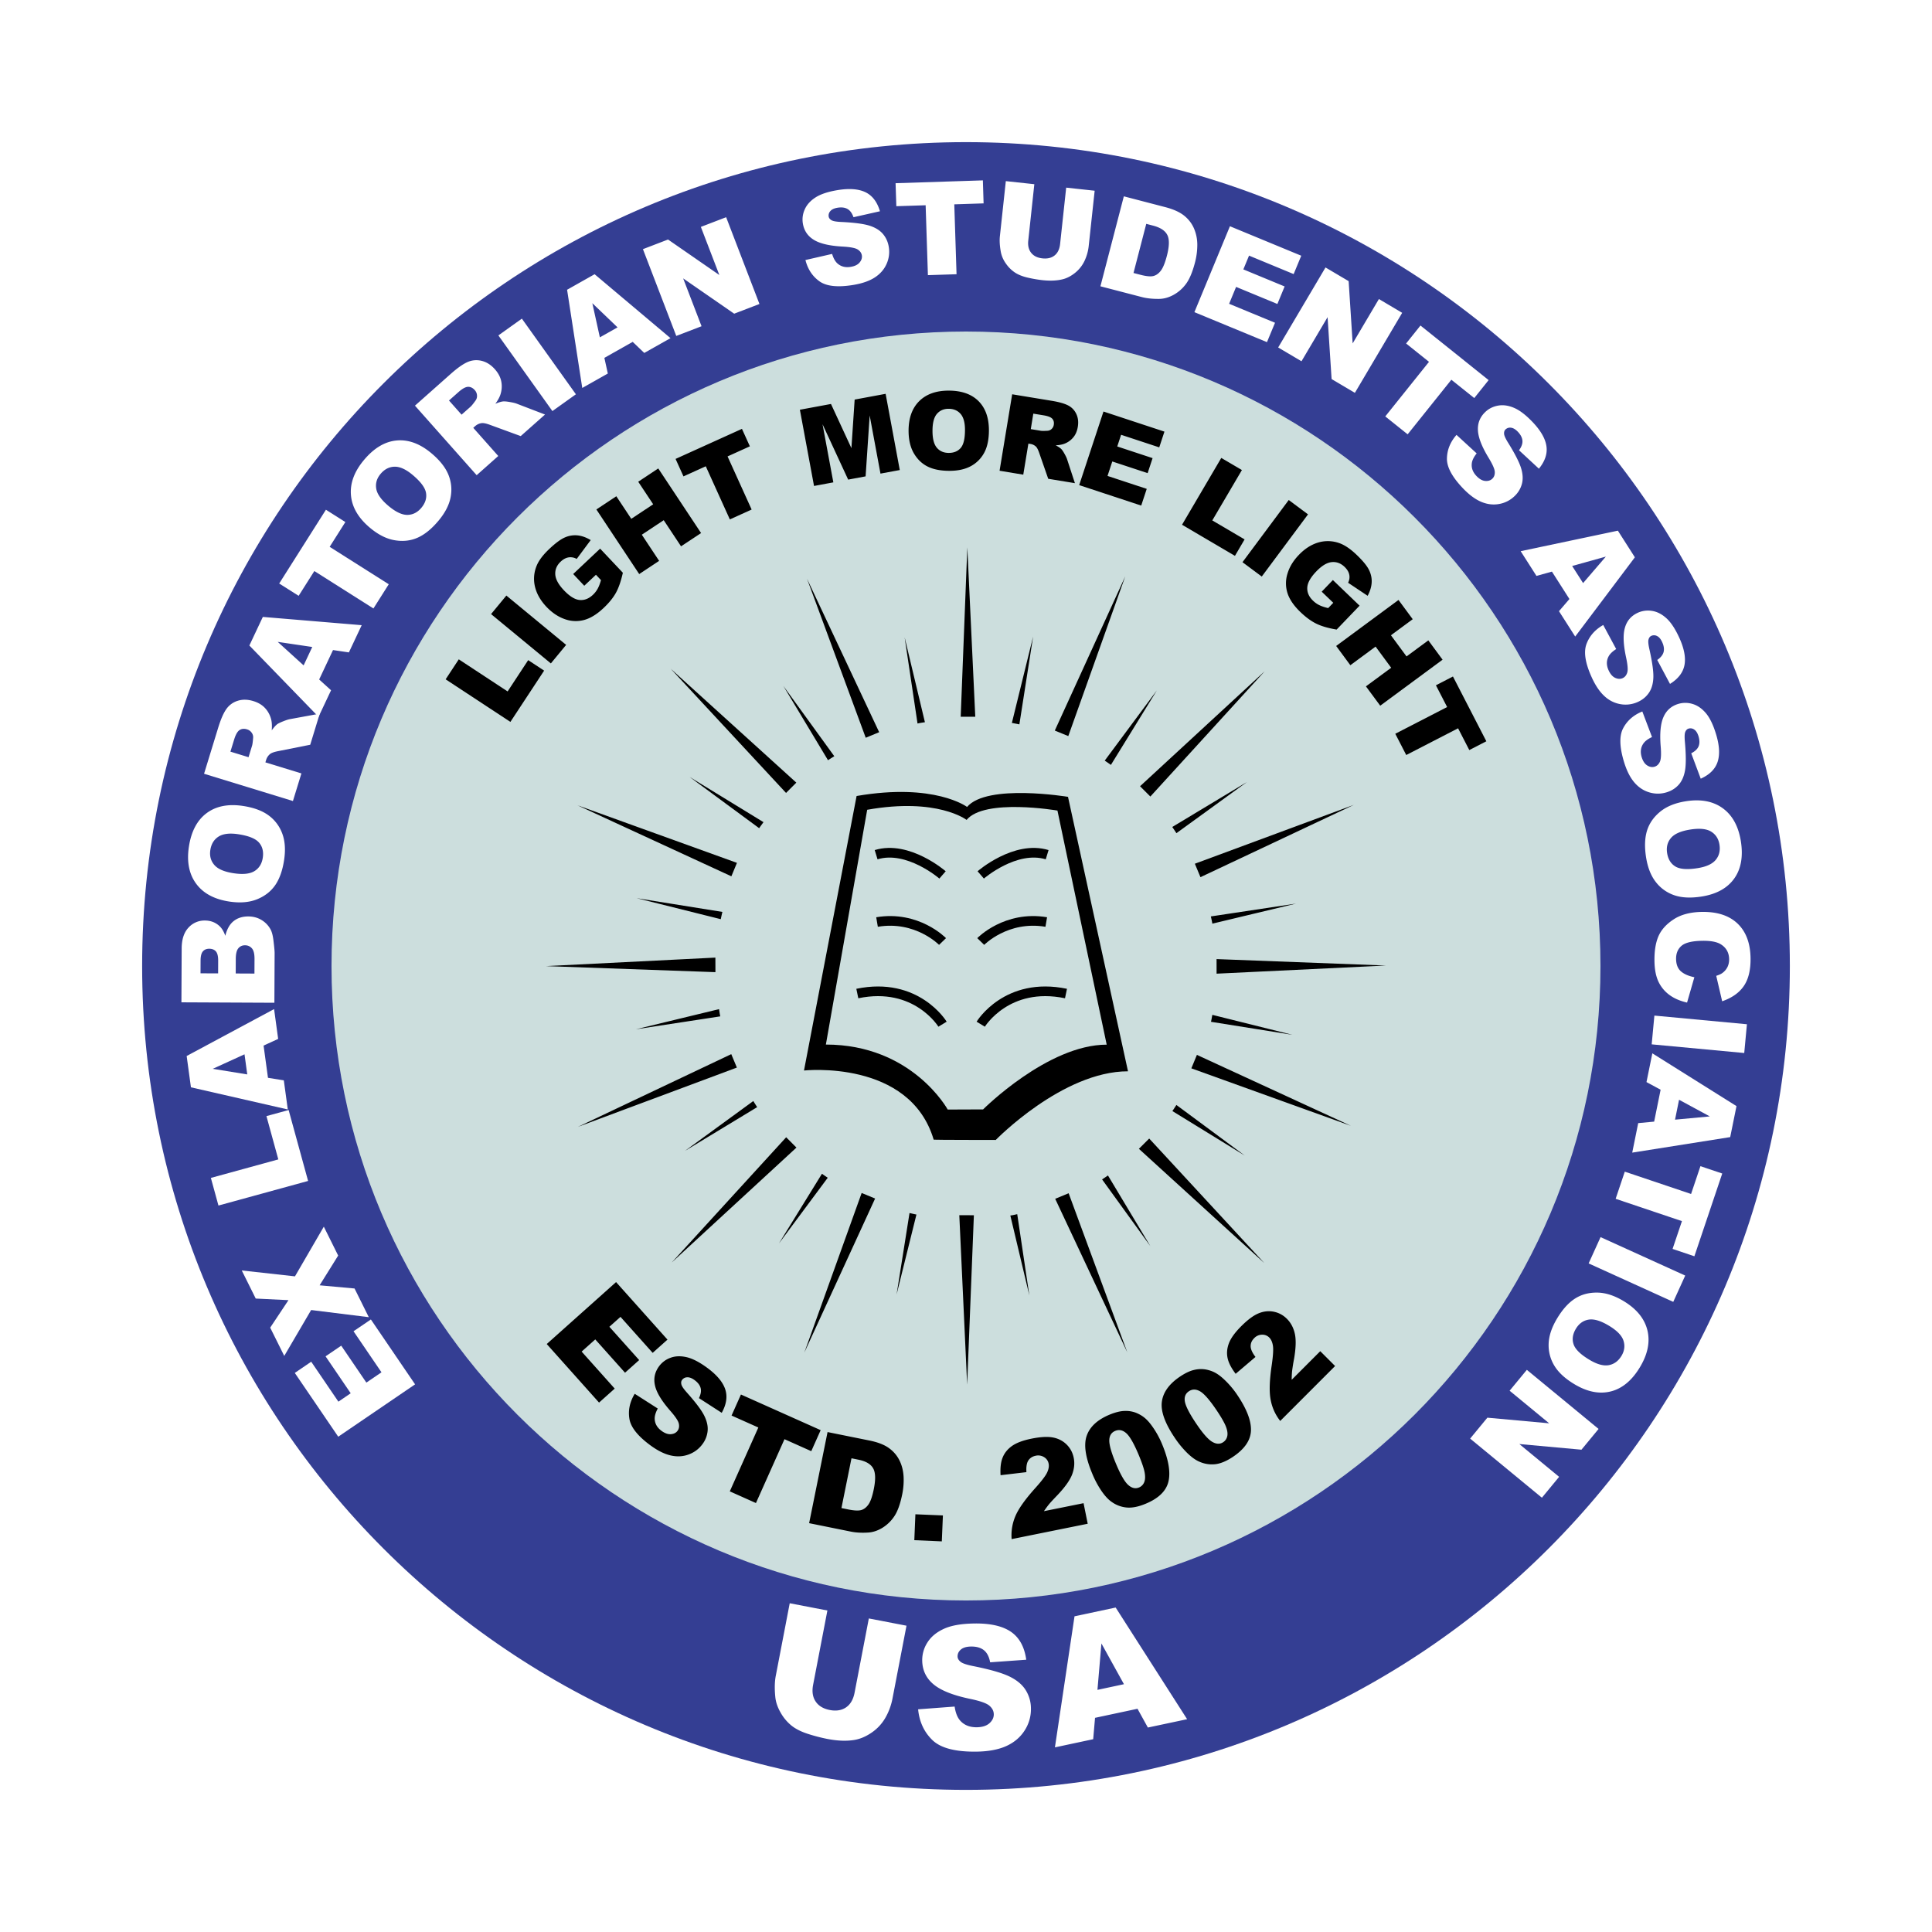 <svg xmlns="http://www.w3.org/2000/svg" width="2500" height="2500" viewBox="0 0 192.756 192.756"><path fill-rule="evenodd" clip-rule="evenodd" fill="#fff" d="M0 0h192.756v192.756H0V0z"/><path d="M96.377 14.181c-45.396 0-82.196 36.8-82.196 82.198 0 45.396 36.8 82.197 82.196 82.197 45.392 0 82.197-36.801 82.197-82.197 0-45.398-36.804-82.198-82.197-82.198z" fill-rule="evenodd" clip-rule="evenodd" fill="#343e93"/><path d="M96.377 159.68c-34.961 0-63.302-28.34-63.302-63.301 0-34.96 28.341-63.302 63.302-63.302 34.96 0 63.302 28.342 63.302 63.302.001 34.961-28.341 63.301-63.302 63.301z" fill-rule="evenodd" clip-rule="evenodd" fill="#ccdedd"/><path fill-rule="evenodd" clip-rule="evenodd" d="M44.462 67.776l1.311-1.994 4.872 3.203 2.052-3.123 1.591 1.046-3.365 5.116-6.461-4.248zM48.994 61.268l1.526-1.849 5.964 4.921-1.525 1.849-5.965-4.921zM58.292 58.441l-1.104-1.172 2.687-2.531 2.268 2.405c-.186.835-.417 1.502-.693 2.001-.277.499-.686 1.004-1.229 1.516-.668.63-1.32 1.03-1.957 1.198a3.208 3.208 0 0 1-1.938-.095c-.656-.233-1.259-.642-1.811-1.225-.579-.614-.956-1.27-1.13-1.962a3.376 3.376 0 0 1 .139-2.087c.21-.541.638-1.116 1.284-1.724.622-.587 1.141-.97 1.556-1.147a2.507 2.507 0 0 1 1.263-.202c.427.045.862.203 1.308.469l-1.398 1.88a1.246 1.246 0 0 0-.81-.154c-.271.043-.535.185-.791.427-.381.36-.561.779-.537 1.258.024.479.306 1.006.848 1.581.575.61 1.1.938 1.576.984.475.044.918-.126 1.328-.511a2.5 2.5 0 0 0 .476-.609c.125-.224.235-.511.334-.862l-.503-.535-1.166 1.097zM59.501 50.829l1.989-1.318 1.492 2.252 2.187-1.449-1.493-2.252 1.999-1.325 4.272 6.447-1.999 1.323-1.729-2.607-2.185 1.448 1.728 2.609-1.988 1.318-4.273-6.446zM67.402 45.786l6.623-2.999.79 1.743-2.226 1.007 2.402 5.3-2.174.986-2.401-5.302-2.225 1.008-.789-1.743zM79.805 40.88l3.102-.576 2.039 4.406.323-4.844 3.09-.574 1.412 7.604-1.926.356-1.077-5.8-.406 6.075-1.74.324-2.557-5.525 1.078 5.799-1.927.359-1.411-7.604zM90.649 42.988c-.002-1.264.348-2.248 1.048-2.953.704-.705 1.682-1.06 2.937-1.062 1.287-.002 2.28.342 2.979 1.032.697.689 1.047 1.658 1.051 2.903.002.904-.148 1.646-.451 2.226a3.267 3.267 0 0 1-1.317 1.354c-.575.322-1.291.484-2.149.487-.873.001-1.594-.135-2.167-.413-.572-.277-1.036-.716-1.393-1.316-.356-.601-.536-1.354-.538-2.258zm2.387.006c0 .782.148 1.342.439 1.683.292.341.688.51 1.188.509.514-.001.913-.168 1.195-.504.282-.334.42-.934.418-1.8 0-.729-.149-1.26-.444-1.596-.296-.335-.695-.502-1.199-.501-.482 0-.87.172-1.163.514-.29.342-.436.907-.434 1.695zM99.727 46.966l1.258-7.628 3.934.648c.73.119 1.279.274 1.645.462.365.19.639.472.818.849.18.378.23.808.15 1.294-.07.423-.221.773-.453 1.049a2.135 2.135 0 0 1-.867.625c-.223.088-.516.143-.883.165.266.14.455.268.568.384.076.078.18.231.311.465.131.233.213.41.252.531l.785 2.396-2.664-.438-.885-2.543c-.111-.328-.221-.548-.33-.659a1.012 1.012 0 0 0-.553-.273l-.211-.033-.51 3.097-2.365-.391zm3.115-4.152l1 .165c.107.018.324.018.646 0a.644.644 0 0 0 .426-.175.714.714 0 0 0 .221-.415c.041-.246-.006-.447-.143-.604-.137-.158-.42-.271-.854-.345l-1.045-.171-.251 1.545zM110.094 41.058l6.082 2.005-.518 1.571-3.806-1.255-.383 1.166 3.525 1.163-.494 1.497-3.527-1.163-.475 1.442 3.912 1.291-.551 1.667-6.189-2.041 2.424-7.343zM121.848 45.687l2.058 1.209-2.955 5.027 3.223 1.893-.963 1.641-5.279-3.103 3.916-6.667zM128.578 49.886l1.924 1.432-4.615 6.204-1.924-1.432 4.615-6.204zM131.867 59.032l1.115-1.161 2.664 2.557-2.291 2.385c-.842-.144-1.52-.34-2.031-.592-.512-.251-1.037-.635-1.576-1.152-.664-.636-1.094-1.267-1.295-1.893a3.217 3.217 0 0 1-.002-1.942c.199-.667.576-1.29 1.133-1.868.584-.61 1.219-1.02 1.902-1.229a3.388 3.388 0 0 1 2.09.034c.551.183 1.148.581 1.787 1.196.617.592 1.025 1.091 1.223 1.497.201.405.289.823.266 1.25-.023.429-.158.873-.402 1.33l-1.949-1.302c.135-.275.172-.548.113-.816-.055-.269-.211-.525-.465-.769-.379-.363-.807-.521-1.283-.474-.479.048-.988.355-1.537.926-.58.605-.881 1.146-.902 1.624-.023.477.17.91.578 1.301.191.185.4.333.633.445.227.111.52.209.875.29l.51-.529-1.156-1.108zM139.529 59.858l1.418 1.921-2.174 1.603 1.557 2.11 2.174-1.603 1.422 1.929-6.221 4.59-1.426-1.929 2.52-1.856-1.557-2.112-2.517 1.858-1.416-1.921 6.22-4.59zM144.961 67.494l3.332 6.463-1.701.876-1.119-2.171-5.172 2.666-1.094-2.121 5.174-2.666-1.119-2.171 1.699-.876zM61.465 127.914l5.13 5.74-1.478 1.321-3.21-3.592-1.109.99 2.972 3.322-1.411 1.26-2.969-3.322-1.36 1.215 3.3 3.693-1.562 1.395-5.22-5.842 6.917-6.18zM63.327 139.059l2.299 1.471c-.214.393-.316.736-.307 1.029.016.479.246.879.689 1.203.331.24.64.35.932.326s.513-.137.662-.342c.142-.193.183-.43.126-.707-.059-.277-.349-.711-.869-1.301-.849-.973-1.353-1.803-1.509-2.5-.16-.695-.026-1.338.403-1.922a2.421 2.421 0 0 1 1.133-.846c.474-.18 1.007-.201 1.599-.068.593.133 1.28.484 2.062 1.057.96.703 1.562 1.416 1.806 2.141.242.725.127 1.51-.346 2.357l-2.273-1.467c.188-.379.244-.715.168-1.004-.076-.289-.278-.555-.607-.795-.271-.199-.517-.291-.738-.277a.633.633 0 0 0-.509.266c-.087.117-.109.266-.066.443.037.178.229.459.576.844.854.959 1.418 1.709 1.693 2.252.275.545.392 1.055.35 1.529a2.591 2.591 0 0 1-.51 1.326c-.352.48-.808.824-1.37 1.035-.562.211-1.157.246-1.788.105-.629-.139-1.306-.475-2.032-1.006-1.273-.932-1.977-1.82-2.108-2.672-.133-.848.045-1.675.534-2.477zM73.924 139.131l7.954 3.555-.937 2.097-2.672-1.195-2.848 6.371-2.609-1.166 2.848-6.371-2.672-1.193.936-2.098zM82.565 142.877l4.172.842c.821.166 1.463.41 1.925.738.459.324.814.73 1.06 1.213.247.484.388 1.02.426 1.602a6.945 6.945 0 0 1-.132 1.807c-.197.973-.459 1.703-.788 2.195a3.853 3.853 0 0 1-1.193 1.158c-.467.283-.937.439-1.411.469-.649.041-1.224.01-1.724-.09l-4.173-.844 1.838-9.09zm2.388 2.617l-1.002 4.965.688.141c.587.117 1.018.137 1.293.057.273-.08.515-.27.72-.564s.383-.809.529-1.535c.195-.963.171-1.654-.072-2.072-.242-.42-.727-.703-1.456-.85l-.7-.142zM91.329 151.08l2.745.115-.11 2.588-2.743-.119.108-2.584zM108.521 152.025l-7.59 1.533a4.856 4.856 0 0 1 .365-2.27c.309-.748.979-1.693 2.008-2.838.629-.701 1.021-1.215 1.17-1.543.152-.328.201-.621.148-.879a.958.958 0 0 0-.451-.648 1.106 1.106 0 0 0-.838-.141c-.322.066-.568.223-.732.469s-.229.635-.195 1.168l-2.58.305c-.043-.73.027-1.324.213-1.775.184-.453.496-.836.936-1.146s1.086-.553 1.939-.725c.891-.18 1.604-.219 2.141-.117.537.104.988.336 1.357.697.367.363.605.805.711 1.326.113.553.055 1.115-.166 1.688-.223.568-.703 1.242-1.438 2.021-.438.455-.729.77-.871.945s-.307.4-.494.674l3.953-.797.414 2.053zM108.973 147.021c-.682-1.625-.865-2.887-.551-3.779.312-.895 1.066-1.592 2.262-2.094.574-.238 1.076-.365 1.506-.377a2.85 2.85 0 0 1 1.133.176c.33.133.611.295.852.49.24.193.469.441.691.742a8.876 8.876 0 0 1 1.072 1.896c.648 1.553.861 2.799.639 3.736-.223.939-.977 1.678-2.258 2.211-.719.303-1.348.43-1.887.385a3.038 3.038 0 0 1-1.51-.555c-.336-.227-.676-.592-1.021-1.092a9.293 9.293 0 0 1-.928-1.739zm2.369-.984c.455 1.092.861 1.797 1.219 2.117.357.318.717.404 1.078.252.238-.1.41-.271.514-.514s.121-.562.051-.965c-.07-.4-.27-.988-.592-1.764-.477-1.137-.891-1.861-1.244-2.172-.354-.312-.723-.391-1.102-.23-.389.162-.586.48-.592.951s.217 1.247.668 2.325zM117.195 143.434c-.984-1.463-1.408-2.664-1.273-3.602.131-.938.736-1.77 1.812-2.492.518-.346.984-.568 1.402-.662a2.816 2.816 0 0 1 1.146-.047c.348.064.658.168.93.312s.545.342.822.594a8.992 8.992 0 0 1 1.42 1.652c.939 1.396 1.391 2.578 1.354 3.543-.035.963-.631 1.832-1.783 2.607-.646.434-1.24.682-1.775.744a3.052 3.052 0 0 1-1.592-.252c-.375-.158-.779-.449-1.213-.871a9.705 9.705 0 0 1-1.25-1.526zm2.135-1.426c.658.982 1.193 1.594 1.605 1.838s.781.258 1.107.039c.213-.145.35-.346.404-.604s.01-.576-.139-.957c-.146-.379-.455-.916-.922-1.615-.689-1.021-1.238-1.652-1.645-1.891-.408-.236-.783-.24-1.125-.01-.35.234-.482.584-.396 1.047.09.463.459 1.182 1.111 2.153zM133.203 136.289l-5.475 5.479a4.795 4.795 0 0 1-.951-2.094c-.158-.793-.123-1.951.104-3.475.135-.932.176-1.576.119-1.934s-.178-.629-.361-.814a.969.969 0 0 0-.736-.289 1.085 1.085 0 0 0-.773.348c-.236.232-.352.498-.352.793-.002.297.16.658.482 1.08l-1.979 1.682c-.441-.584-.715-1.117-.809-1.596-.098-.479-.049-.969.145-1.473.195-.5.602-1.061 1.217-1.676.643-.643 1.215-1.07 1.719-1.281s1.008-.27 1.516-.172c.508.1.949.336 1.326.711.398.398.662.9.793 1.498s.104 1.424-.076 2.479a18.467 18.467 0 0 0-.203 1.271 9.76 9.76 0 0 0-.037.836l2.85-2.854 1.481 1.481z"/><path fill-rule="evenodd" clip-rule="evenodd" fill="#fff" d="M33.746 143.34l-4.334-6.363 1.638-1.118 2.712 3.985 1.227-.838-2.508-3.684 1.563-1.064 2.508 3.683 1.508-1.025-2.789-4.096 1.732-1.177 4.41 6.474-7.667 5.223zM28.36 135.281l-1.403-2.822 1.823-2.742-3.266-.16-1.393-2.803 5.308.588 2.878-4.957 1.432 2.883-1.851 2.968 3.485.317 1.422 2.863-5.752-.715-2.683 4.58zM21.795 120.277l-.756-2.756 6.729-1.847-1.185-4.32 2.214-.606 1.942 7.076-8.944 2.453zM26.297 104.318l.439 3.215 1.581.256.396 2.902-9.663-2.209-.427-3.125 8.723-4.68.406 2.975-1.455.666zm-1.902.871l-3.169 1.447 3.443.559-.274-2.006zM18.1 100.002l.026-5.385c.005-.896.229-1.584.675-2.063a2.15 2.15 0 0 1 1.65-.713c.549.002 1.02.176 1.411.521.261.229.466.564.616 1.004.164-.667.44-1.155.832-1.468.391-.312.882-.467 1.471-.464.48.002.912.117 1.293.343.383.226.685.534.906.924.138.243.238.607.298 1.094.081.647.122 1.077.121 1.289l-.023 4.961-9.276-.043zm3.662-2.887l.005-1.252c.003-.449-.072-.762-.225-.939-.153-.176-.375-.266-.666-.267-.27-.001-.48.085-.633.261-.152.175-.23.481-.232.917l-.005 1.273 1.756.007zm3.624.018l.007-1.465c.002-.495-.083-.843-.256-1.046a.873.873 0 0 0-.7-.308.812.812 0 0 0-.658.298c-.167.2-.252.551-.255 1.054l-.006 1.458 1.868.009zM22.875 89.948c-1.497-.227-2.6-.821-3.306-1.783-.708-.962-.948-2.19-.723-3.683.232-1.531.821-2.646 1.765-3.351.945-.705 2.155-.944 3.631-.722 1.072.163 1.924.477 2.555.942a3.913 3.913 0 0 1 1.363 1.811c.278.742.34 1.622.185 2.643-.156 1.037-.451 1.87-.883 2.5-.433.629-1.037 1.101-1.814 1.416-.777.314-1.702.39-2.773.227zm.439-2.825c.928.141 1.621.068 2.08-.217.458-.286.732-.729.823-1.327.094-.615-.033-1.121-.379-1.518s-1.034-.673-2.063-.83c-.865-.131-1.524-.051-1.977.24-.452.291-.723.738-.814 1.34-.087.577.045 1.072.397 1.482.352.413.996.688 1.933.83zM29.226 79.918l-8.867-2.72 1.402-4.568c.259-.848.53-1.473.813-1.876a2.158 2.158 0 0 1 1.14-.835c.478-.154 1-.144 1.565.03.493.15.885.387 1.176.708.293.32.494.699.603 1.135.069.279.087.637.054 1.075.21-.291.392-.496.545-.611.104-.077.305-.175.602-.293s.521-.189.669-.214l2.972-.546-.949 3.101-3.155.628c-.407.077-.685.171-.833.283a1.193 1.193 0 0 0-.411.606l-.074.241 3.594 1.102-.846 2.754zm-4.429-4.372l.354-1.154c.038-.125.072-.379.102-.763a.747.747 0 0 0-.144-.529.856.856 0 0 0-.463-.331c-.286-.089-.534-.065-.744.069-.209.134-.39.451-.543.951l-.37 1.203 1.808.554z"/><path d="M33.225 64.856l-1.382 2.936 1.187 1.076-1.249 2.65-6.902-7.116 1.344-2.852 9.864.824-1.278 2.716-1.584-.234zm-2.071-.306l-3.445-.51 2.583 2.345.862-1.835zM27.855 58.217l4.662-7.361 1.94 1.228-1.566 2.473 5.896 3.733-1.529 2.416-5.896-3.733-1.566 2.472-1.941-1.228zM36.904 52.65c-1.159-.974-1.788-2.056-1.889-3.247-.101-1.191.334-2.363 1.307-3.52.995-1.184 2.08-1.83 3.253-1.937 1.172-.107 2.331.319 3.474 1.281.83.697 1.393 1.41 1.688 2.136s.369 1.479.218 2.257c-.15.777-.557 1.561-1.221 2.349-.675.803-1.361 1.361-2.059 1.671-.698.312-1.46.399-2.286.261-.827-.136-1.655-.553-2.485-1.251zm1.849-2.179c.719.604 1.348.903 1.888.899.54-.005 1.004-.239 1.395-.702.399-.476.556-.974.467-1.494-.088-.519-.53-1.114-1.326-1.783-.669-.564-1.273-.839-1.812-.828-.538.012-1.003.252-1.395.718-.376.446-.52.937-.434 1.472.088.536.493 1.107 1.217 1.718zM47.557 47.41L41.4 40.472l3.575-3.172c.663-.587 1.22-.98 1.671-1.177a2.169 2.169 0 0 1 1.409-.121c.488.118.928.398 1.32.838.341.386.554.792.637 1.218.083.425.058.853-.077 1.283-.086.274-.256.589-.513.946.331-.14.591-.22.784-.238.129-.012.351.008.666.062s.542.109.683.165l2.822 1.082-2.425 2.151-3.02-1.105c-.388-.146-.674-.21-.86-.192-.25.031-.471.132-.667.304l-.188.167 2.495 2.812-2.155 1.915zm-1.506-6.038l.904-.802c.098-.087.259-.286.483-.598a.75.75 0 0 0 .153-.526.853.853 0 0 0-.222-.524c-.2-.225-.424-.333-.672-.328-.249.006-.569.182-.96.529l-.941.835 1.255 1.414zM49.723 33.465l2.344-1.674 5.391 7.547-2.345 1.675-5.39-7.548zM63.125 34.108l-2.827 1.596.345 1.563-2.55 1.44-1.514-9.798 2.746-1.55 7.571 6.378-2.617 1.476-1.154-1.105zm-1.512-1.447l-2.516-2.411.751 3.407 1.765-.996zM64.146 24.858l2.504-.961 5.119 3.541-1.844-4.8 2.523-.967 3.323 8.658-2.521.968-5.09-3.522 1.834 4.773-2.522.968-3.326-8.658zM80.359 25.943l2.66-.61c.13.428.303.741.52.94.353.322.8.439 1.34.35.404-.065.7-.211.887-.437.187-.226.261-.461.22-.711-.04-.237-.177-.432-.417-.585-.237-.152-.751-.25-1.537-.291-1.288-.074-2.235-.298-2.84-.674-.61-.374-.974-.918-1.092-1.635a2.416 2.416 0 0 1 .191-1.4c.204-.463.561-.86 1.07-1.189.51-.33 1.244-.574 2.199-.732 1.174-.193 2.105-.122 2.792.212.687.334 1.167.967 1.441 1.897l-2.64.594c-.139-.399-.338-.673-.598-.822-.261-.149-.59-.19-.994-.125-.332.055-.57.166-.715.333a.644.644 0 0 0-.168.549c.024.146.115.265.271.358.153.1.488.159 1.007.181 1.281.062 2.213.186 2.793.369.581.185 1.026.459 1.337.822.309.363.506.794.587 1.293a2.934 2.934 0 0 1-.219 1.702c-.243.549-.636.998-1.176 1.35-.542.351-1.256.6-2.142.746-1.559.258-2.685.136-3.384-.365-.698-.502-1.162-1.207-1.393-2.12zM89.352 18.278l8.709-.282.072 2.295-2.924.095.225 6.974-2.857.092-.226-6.973-2.924.094-.075-2.295zM106.373 18.72l2.842.308-.592 5.494a4.636 4.636 0 0 1-.424 1.515 3.37 3.37 0 0 1-.936 1.183c-.404.323-.812.537-1.229.64-.578.146-1.256.176-2.033.092a13.007 13.007 0 0 1-1.463-.252c-.523-.121-.955-.294-1.293-.52a3.346 3.346 0 0 1-.896-.899 2.939 2.939 0 0 1-.494-1.13c-.111-.604-.145-1.134-.096-1.586l.592-5.494 2.844.307-.605 5.625c-.055.504.043.912.293 1.225s.625.497 1.123.55c.496.054.9-.043 1.211-.292s.494-.628.549-1.139l.607-5.627zM112.125 19.588l4.119 1.073c.812.21 1.439.492 1.883.842.441.351.771.775.99 1.272a4.13 4.13 0 0 1 .338 1.624 6.892 6.892 0 0 1-.232 1.795c-.25.959-.553 1.675-.908 2.147a3.823 3.823 0 0 1-1.256 1.092c-.48.257-.957.386-1.434.388-.65.006-1.225-.056-1.715-.185l-4.121-1.072 2.336-8.976zm2.238 2.746l-1.273 4.902.68.177c.58.151 1.008.194 1.287.129.279-.065.529-.239.75-.522.223-.285.428-.786.615-1.504.246-.95.262-1.642.041-2.073-.219-.431-.688-.74-1.406-.928l-.694-.181zM122.711 22.572l7.115 2.941-.758 1.832-4.451-1.842-.568 1.374 4.119 1.703-.723 1.748-4.119-1.704-.697 1.685 4.58 1.892-.803 1.934-7.24-2.991 3.545-8.572zM132.246 26.685l2.309 1.365.4 6.212 2.619-4.427 2.322 1.376-4.718 7.983-2.324-1.375-.401-6.177-2.603 4.401-2.327-1.375 4.723-7.983zM141.721 32.478l6.8 5.445-1.433 1.791-2.285-1.828-4.362 5.447-2.232-1.787 4.363-5.446-2.285-1.83 1.434-1.792zM145.316 43.389l2.012 1.847c-.281.348-.439.669-.482.961-.066.473.09.908.471 1.303.283.295.57.457.861.483.291.027.529-.047.711-.221.174-.167.258-.391.246-.674-.008-.283-.219-.76-.629-1.433-.67-1.104-1.02-2.011-1.053-2.723-.037-.714.205-1.323.73-1.825.342-.33.764-.542 1.262-.636.498-.094 1.027-.024 1.586.21.561.232 1.178.699 1.848 1.398.824.857 1.293 1.665 1.406 2.421.115.755-.135 1.509-.748 2.262l-1.984-1.839c.25-.342.365-.661.34-.959s-.178-.595-.459-.889c-.234-.243-.461-.376-.68-.402a.648.648 0 0 0-.549.173c-.105.101-.154.244-.143.426.008.183.145.492.422.932.676 1.092 1.1 1.929 1.277 2.511.178.583.203 1.106.078 1.567a2.59 2.59 0 0 1-.732 1.217 2.931 2.931 0 0 1-1.527.782c-.59.11-1.182.042-1.779-.205-.594-.248-1.205-.694-1.828-1.343-1.092-1.14-1.631-2.138-1.611-2.998.017-.857.335-1.639.954-2.346zM156.582 59.764l-1.746-2.735-1.543.43-1.576-2.468 9.699-2.046 1.695 2.657-5.953 7.907-1.617-2.531 1.041-1.214zm1.363-1.589l2.27-2.643-3.361.936 1.091 1.707zM159.955 62.355l1.293 2.402c-.377.239-.633.489-.768.751-.219.425-.213.886.018 1.385.172.371.389.618.656.739.266.12.516.128.746.022.217-.1.369-.286.451-.556.086-.271.041-.791-.127-1.559-.27-1.263-.305-2.234-.104-2.918.197-.688.627-1.183 1.285-1.486a2.44 2.44 0 0 1 1.402-.188c.502.074.979.313 1.432.718.453.403.881 1.046 1.287 1.925.498 1.081.674 1.997.537 2.748-.141.753-.621 1.384-1.447 1.895l-1.273-2.388c.346-.24.559-.505.635-.794.074-.291.027-.622-.145-.992-.139-.306-.309-.506-.51-.602a.642.642 0 0 0-.574-.016c-.133.062-.225.18-.273.357-.055.174-.023.513.094 1.017.279 1.253.408 2.184.385 2.792-.025.609-.17 1.112-.438 1.507-.268.396-.631.7-1.092.911a2.938 2.938 0 0 1-1.699.239 3.091 3.091 0 0 1-1.613-.777c-.482-.428-.912-1.051-1.287-1.866-.66-1.434-.842-2.553-.545-3.36.297-.805.856-1.44 1.674-1.906zM163.855 70.984l.967 2.552c-.406.188-.691.401-.859.643-.273.392-.328.851-.168 1.375.123.39.305.663.555.819.248.155.492.195.734.12.229-.07.404-.235.523-.491.117-.257.145-.778.078-1.562-.102-1.286-.008-2.256.283-2.907.287-.654.777-1.089 1.471-1.303a2.44 2.44 0 0 1 1.414 0c.486.14.928.44 1.324.899.396.46.738 1.154 1.021 2.08.352 1.136.408 2.068.17 2.794-.236.727-.799 1.289-1.686 1.687l-.947-2.534c.377-.193.623-.427.736-.704.111-.278.107-.611-.012-1.002-.102-.321-.242-.542-.428-.663a.642.642 0 0 0-.566-.092c-.141.043-.248.149-.32.317-.076.166-.09.504-.041 1.021.113 1.279.117 2.218.014 2.818-.104.602-.314 1.08-.631 1.437-.318.357-.719.61-1.203.759-.566.175-1.139.18-1.715.013s-1.076-.494-1.498-.982c-.422-.489-.766-1.162-1.031-2.021-.465-1.509-.498-2.642-.096-3.403.402-.761 1.04-1.318 1.911-1.67zM168.193 79.942c1.496-.237 2.727-.004 3.691.699.965.704 1.564 1.801 1.803 3.292.24 1.529.018 2.772-.67 3.728-.688.957-1.768 1.552-3.242 1.785-1.072.169-1.979.128-2.721-.125a3.9 3.9 0 0 1-1.846-1.313c-.49-.623-.814-1.443-.977-2.462-.164-1.036-.135-1.919.086-2.65.221-.73.656-1.363 1.301-1.898s1.505-.887 2.575-1.056zm.436 2.824c-.926.147-1.566.426-1.914.838-.35.41-.48.916-.385 1.513.098.614.371 1.057.82 1.331.449.275 1.191.331 2.217.168.865-.137 1.469-.412 1.812-.828.344-.414.467-.922.371-1.523-.09-.576-.367-1.006-.826-1.292-.462-.286-1.16-.355-2.095-.207zM169.047 97.498l-.729 2.529c-.707-.16-1.301-.42-1.779-.777a3.465 3.465 0 0 1-1.088-1.34c-.246-.535-.375-1.219-.385-2.049-.012-1.009.125-1.834.41-2.478.287-.643.795-1.2 1.527-1.673.732-.472 1.672-.715 2.824-.729 1.533-.019 2.717.376 3.551 1.184.832.807 1.258 1.957 1.275 3.45.014 1.169-.211 2.089-.676 2.765-.463.674-1.184 1.18-2.156 1.516l-.592-2.537c.281-.092.488-.188.617-.285.217-.16.385-.357.502-.59.113-.232.17-.49.168-.776-.008-.646-.275-1.138-.801-1.477-.391-.256-1-.377-1.83-.369-1.025.011-1.727.175-2.105.49-.377.316-.562.755-.557 1.318.006.545.166.958.475 1.233.312.277.761.474 1.349.595zM174.291 102.189l-.268 2.87-9.234-.864.27-2.869 9.232.863zM165.035 111.904l.645-3.182-1.41-.762.584-2.869 8.396 5.266-.627 3.092-9.775 1.549.596-2.943 1.591-.151zm2.084-.195l3.469-.324-3.068-1.662-.401 1.986zM171.828 117.082l-2.779 8.256-2.176-.733.934-2.773-6.614-2.227.912-2.709 6.614 2.227.933-2.773 2.176.732zM168.135 127.264l-1.194 2.623-8.443-3.836 1.191-2.623 8.446 3.836zM161.969 129.797c1.299.777 2.094 1.744 2.387 2.902.289 1.16.049 2.385-.725 3.682-.793 1.33-1.76 2.141-2.9 2.436-1.143.293-2.354.059-3.637-.707-.93-.557-1.598-1.168-2.006-1.838a3.909 3.909 0 0 1-.58-2.191c.023-.791.301-1.631.83-2.516.537-.9 1.125-1.561 1.762-1.98.641-.42 1.379-.627 2.215-.623.839.001 1.724.28 2.654.835zm-1.475 2.451c-.807-.482-1.475-.678-2.008-.586-.531.092-.953.396-1.264.916-.32.535-.393 1.051-.223 1.549.17.5.701 1.016 1.596 1.549.752.449 1.391.623 1.92.525.529-.1.949-.41 1.264-.932.299-.502.361-1.01.191-1.523-.171-.516-.663-1.014-1.476-1.498zM159.49 142.566l-1.707 2.071-6.199-.565 3.969 3.272-1.717 2.084-7.16-5.899 1.719-2.086 6.166.561-3.946-3.252 1.719-2.084 7.156 5.898zM86.683 161.473l3.758.723-1.392 7.24a6.19 6.19 0 0 1-.727 1.969 4.483 4.483 0 0 1-1.375 1.469c-.569.387-1.136.625-1.698.719-.782.131-1.685.098-2.707-.1a17.178 17.178 0 0 1-1.912-.496c-.683-.217-1.237-.494-1.659-.83a4.483 4.483 0 0 1-1.087-1.297c-.303-.527-.48-1.045-.531-1.553-.083-.818-.068-1.525.046-2.121l1.392-7.24 3.758.723-1.425 7.416c-.127.664-.045 1.217.249 1.658.295.445.765.727 1.415.854.643.123 1.184.035 1.619-.26.437-.299.721-.783.852-1.457l1.424-7.417zM91.6 170.539l3.644-.275c.086.586.254 1.033.5 1.338.403.494.973.734 1.708.727.549-.008.971-.141 1.264-.4.293-.262.438-.561.434-.898-.004-.32-.15-.605-.438-.854-.287-.25-.945-.48-1.975-.691-1.685-.355-2.89-.84-3.613-1.453-.73-.615-1.102-1.404-1.115-2.371a3.246 3.246 0 0 1 .53-1.807c.363-.57.912-1.021 1.649-1.354.736-.334 1.751-.51 3.042-.525 1.584-.021 2.795.256 3.635.83.84.58 1.348 1.506 1.523 2.785l-3.6.258c-.104-.557-.312-.959-.625-1.209s-.74-.371-1.285-.365c-.448.008-.785.105-1.01.297s-.334.424-.331.693c.002.195.101.373.292.527.186.16.617.307 1.297.439 1.678.338 2.883.686 3.611 1.045.73.359 1.264.809 1.6 1.352a3.46 3.46 0 0 1 .52 1.822 3.906 3.906 0 0 1-.631 2.203c-.432.676-1.039 1.191-1.824 1.549-.785.355-1.779.543-2.98.559-2.111.027-3.576-.357-4.4-1.156-.825-.8-1.298-1.822-1.422-3.066zM113.49 170.484l-4.238.904-.184 2.133-3.818.814 1.955-13.076 4.105-.875 7.129 11.141-3.916.832-1.033-1.873zm-1.353-2.451l-2.248-4.066-.396 4.631 2.644-.565z" fill-rule="evenodd" clip-rule="evenodd" fill="#fff"/><path d="M106.555 79.501s-8.076-1.345-10.07 1.008c0 0-3.231-2.436-11.022-1.092l-5.248 27.388s10.549-1.143 12.939 6.9c.005.023 6.192.029 6.192.029s6.66-6.85 13.195-6.85l-5.986-27.383zm-8.471 31.185l-3.531.014s-3.542-6.484-12.155-6.484l4.122-23.424c7.01-1.247 9.918 1.011 9.918 1.011 1.799-2.18 9.064-.933 9.064-.933l4.914 23.356c-5.879-.001-12.332 6.46-12.332 6.46z" fill-rule="evenodd" clip-rule="evenodd"/><path d="M97.848 87.29s3.445-2.988 6.627-2.017m-6.627 8.661s2.539-2.62 6.537-1.944m-6.537 10.194s2.602-4.289 8.506-3.059M94.037 87.29s-3.445-2.988-6.626-2.017m6.626 8.661s-2.538-2.62-6.536-1.944m6.536 10.194s-2.601-4.289-8.502-3.059" fill="none" stroke="#000" stroke-width=".964" stroke-miterlimit="2.613"/><path fill-rule="evenodd" clip-rule="evenodd" d="M95.849 71.511h1.454l-.794-16.901-.66 16.901zM121.377 95.689l.002 1.454 16.9-.811-16.902-.643zM97.164 121.244l-1.454-.002.783 16.903.671-16.901zM71.379 96.992l-.005-1.452-16.897.849 16.902.603zM86.375 73.606l1.34-.555-7.199-15.312 5.859 15.867zM119.211 86.174l.559 1.341 15.304-7.214-15.863 5.873zM106.619 119.051l-1.342.554 7.192 15.315-5.85-15.869zM73.518 106.512l-.56-1.34-15.288 7.25 15.848-5.91zM119.416 105.246l-.555 1.342 15.918 5.736-15.363-7.078zM87.31 119.578l-1.342-.555-5.719 15.924 7.061-15.369zM72.969 87.429l.556-1.341-15.914-5.746 15.358 7.087zM105.238 72.889l1.346.551 5.682-15.936-7.028 15.385zM113.742 78.443l1.029 1.028 11.405-12.497-12.434 11.469zM114.656 113.592l-1.029 1.025 12.508 11.395-11.479-12.42zM79.462 114.494l-1.025-1.029-11.414 12.49 12.439-11.461zM78.424 79.112l1.025-1.029-12.534-11.365 11.509 12.394zM92.279 72.056l-2.023-8.47 1.286 8.599c.066-.012.13-.028.195-.042.18-.033.359-.058.542-.087zM120.957 92.153l8.35-2.001-8.5 1.28c.043.2.092.398.129.602.009.04.013.08.021.119zM100.801 121.273l1.896 7.971-1.207-8.105c-.146.029-.293.066-.441.096-.084.015-.166.025-.248.038zM71.739 100.682l-8.291 2.008 8.412-1.287c-.004-.02-.009-.037-.012-.057-.043-.223-.074-.444-.109-.664zM78.153 68.43l4.457 7.417c.207-.136.418-.267.629-.397l-5.086-7.02zM124.396 78.029l-7.438 4.479c.141.205.279.41.414.618l7.024-5.097zM114.773 124.33l-4.232-7.053c-.193.135-.389.266-.586.393l4.818 6.66zM68.35 114.816l7.193-4.357a20.905 20.905 0 0 1-.385-.609l-6.808 4.966zM128.939 103.242l-7.984-1.99c-.045.232-.082.463-.133.693l8.117 1.297zM89.453 129.152l1.98-7.977a23.6 23.6 0 0 1-.69-.152l-1.29 8.129zM63.519 89.611l8.392 2.096c.05-.242.104-.485.162-.725l-8.554-1.371zM103.074 63.511l-2.119 8.617c.25.046.502.09.748.144l1.371-8.761zM110.836 76.314l4.582-7.433-5.199 7.007c.209.139.414.281.617.426zM116.969 110.85l7.219 4.439-6.818-5.047c-.132.203-.263.41-.401.608zM82.006 117.107l-4.29 6.951 4.869-6.555c-.194-.128-.385-.261-.579-.396zM76.174 82.027l-7.373-4.512 6.941 5.114c.14-.205.286-.403.432-.602z"/></svg>